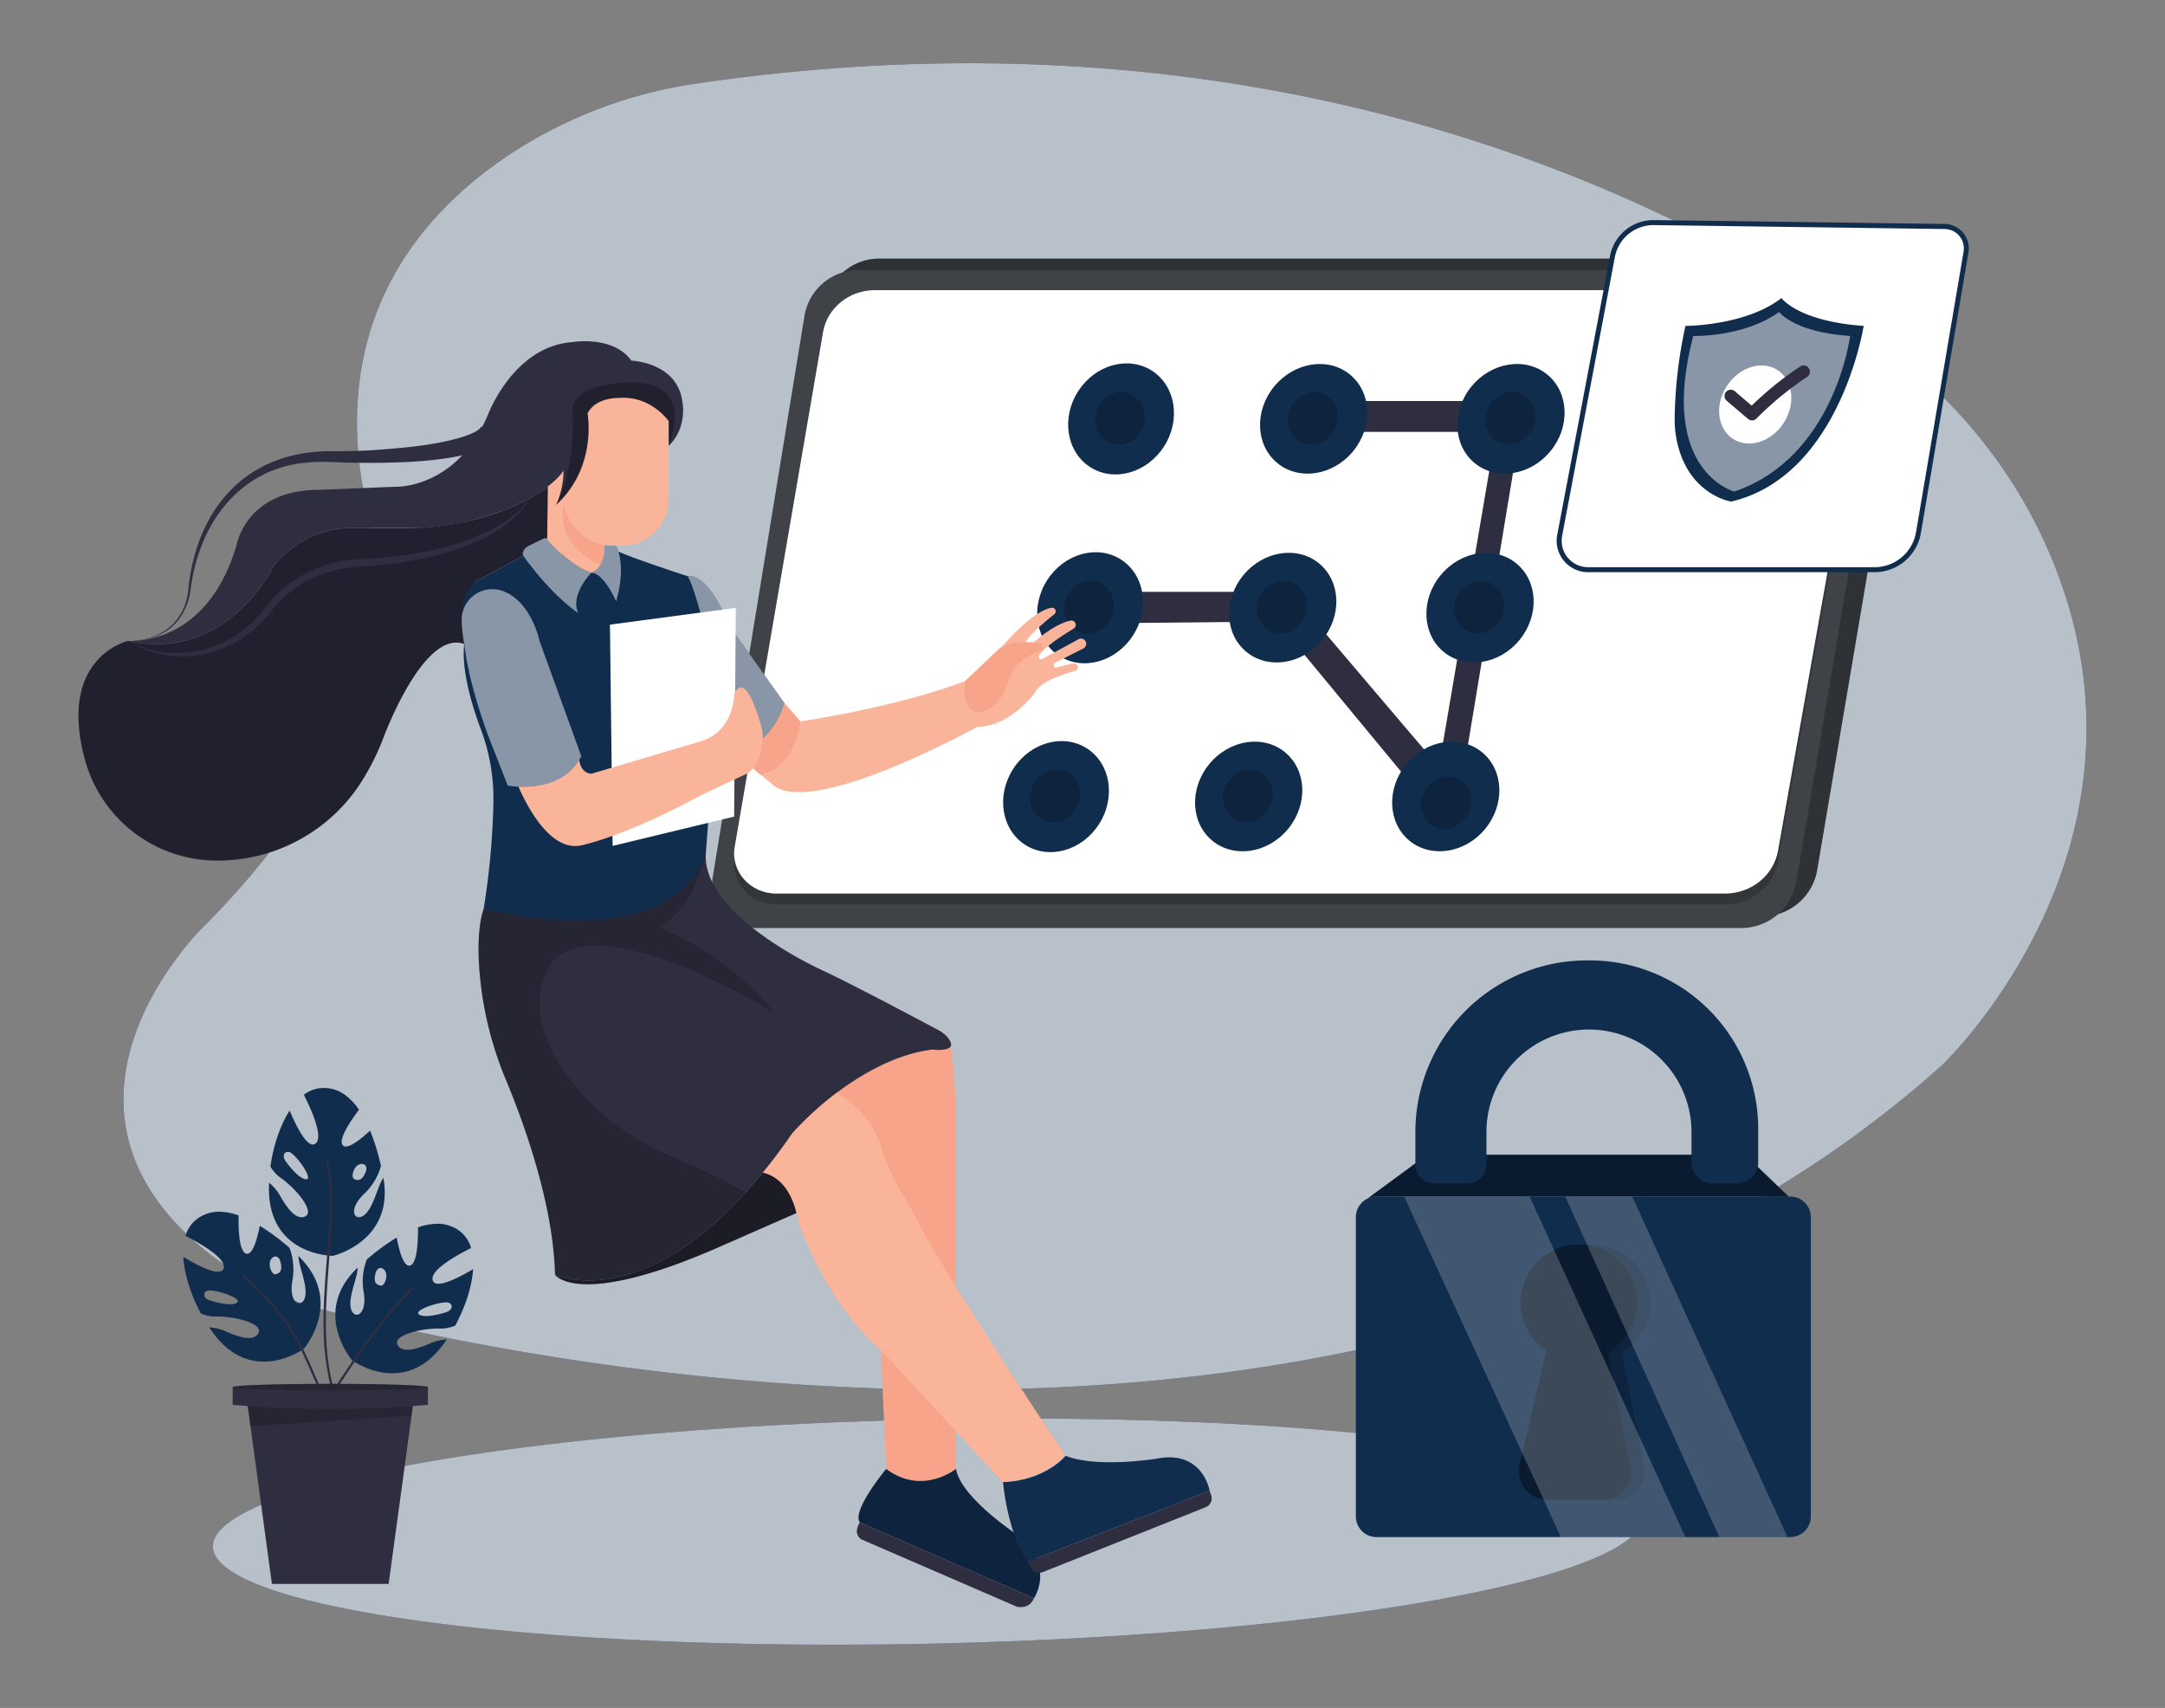 <svg xmlns="http://www.w3.org/2000/svg" width="865.76" height="682.89" viewBox="0 0 865.76 682.89"><rect x="0" y="0" width="865.76" height="682.89" fill="#808080" stroke="none"/><ellipse cx="371.02" cy="612.36" rx="285.9" ry="44.84" transform="translate(-12.89 8) rotate(-1.21)" fill="#112D4E"/><path d="M776.56,425.92s93.93-88.63,42.32-206.32c-14.34-32.71-37.52-60.75-66.36-81.8C687.94,90.65,524.51-2.66,278.67,33.38a183.48,183.48,0,0,0-74,27.8c-36.08,23.67-74.33,67.15-58.06,141.65,5.75,26.34,4.45,53.8-5,79-9.39,25-27.18,55.64-60.29,88.75,0,0-70.57,68.17-1.92,127.17A125.31,125.31,0,0,0,130,523.86C215.63,545.8,561.75,618.54,776.56,425.92Z" fill="#112D4E"/><ellipse cx="371.02" cy="612.36" rx="285.9" ry="44.84" transform="translate(-12.89 8) rotate(-1.21)" fill="#fff" opacity="0.7"/><path d="M776.56,425.92s93.93-88.63,42.32-206.32c-14.34-32.71-37.52-60.75-66.36-81.8C687.94,90.65,524.51-2.66,278.67,33.38a183.48,183.48,0,0,0-74,27.8c-36.08,23.67-74.33,67.15-58.06,141.65,5.75,26.34,4.45,53.8-5,79-9.39,25-27.18,55.64-60.29,88.75,0,0-70.57,68.17-1.92,127.17A125.31,125.31,0,0,0,130,523.86C215.63,545.8,561.75,618.54,776.56,425.92Z" fill="#fff" opacity="0.7"/><path d="M704.66,366.41H310.58a17.48,17.48,0,0,1-17.25-20.3L330,121.73a21.87,21.87,0,0,1,21.58-18.34H747.8a17.13,17.13,0,0,1,16.89,20l-38,224.43A22.33,22.33,0,0,1,704.66,366.41Z" fill="#2e3135"/><path d="M696.3,371.05H302.23A17.48,17.48,0,0,1,285,350.75l36.69-224.38A21.87,21.87,0,0,1,343.25,108h396.2a17.13,17.13,0,0,1,16.89,20l-38,224.43A22.34,22.34,0,0,1,696.3,371.05Z" fill="#3f4347"/><path d="M689.78,361.61H310.4c-10.38,0-18.28-8.86-16.61-18.62l35.33-205.83c1.66-9.69,10.46-16.82,20.77-16.82H731.32c10.2,0,18,8.75,16.25,18.34L711,344.55C709.22,354.4,700.27,361.61,689.78,361.61Z" opacity="0.2"/><path d="M689.78,357.28H310.4c-10.38,0-18.28-8.87-16.61-18.62l35.33-205.83c1.66-9.7,10.46-16.82,20.77-16.82H731.32c10.2,0,18,8.75,16.25,18.34L711,340.22C709.22,350.07,700.27,357.28,689.78,357.28Z" fill="#fff"/><polygon points="539.72 160.33 609.8 160.33 582.73 323.7 572.83 323.7 510.63 248.51 447.97 249.13 447.97 236.65 515.91 236.65 572.83 303.59 575.92 303.59 598.2 172.7 539.72 172.7 539.72 160.33" fill="#2f2e41"/><path d="M749.57,227.78H635.06a11.57,11.57,0,0,1-11.37-13.71l21.1-111.43A16.73,16.73,0,0,1,661.44,89l116.2,1.54a8.77,8.77,0,0,1,8.53,10.24l-19,112.08A17.86,17.86,0,0,1,749.57,227.78Z" fill="#fff"/><path d="M749.57,228.78H635.06a12.57,12.57,0,0,1-12.35-14.9l21.1-111.42A17.68,17.68,0,0,1,661.21,88h.24l116.2,1.54a9.77,9.77,0,0,1,9.51,11.4l-19,112.09A18.82,18.82,0,0,1,749.57,228.78ZM661.21,90a15.7,15.7,0,0,0-15.44,12.8L624.68,214.25a10.55,10.55,0,0,0,10.38,12.53H749.57a16.83,16.83,0,0,0,16.64-14.05l19-112.09a7.76,7.76,0,0,0-7.56-9.07L661.43,90Z" fill="#112D4E"/><path d="M674,130.31s24.14,0,38.37-11.14c0,0,6.67,9.29,32.89,11.14,0,0-9.37,60-53,70.24,0,0-18.43-2.79-22.13-26.68a39.92,39.92,0,0,1-.45-6.64A181.84,181.84,0,0,1,674,130.31Z" fill="#112D4E"/><path d="M677.11,134.33s20.11.62,34.34-9.59c0,0,5.74,8.06,28.4,9.6,0,0-6.12,48.57-46.35,62.19C693.5,196.53,662.87,188.48,677.11,134.33Z" fill="#fff" opacity="0.5"/><ellipse cx="701.92" cy="161.74" rx="16.39" ry="13.55" transform="translate(185.19 663.58) rotate(-57.14)" fill="#fff"/><path d="M700.62,168.09a2.5,2.5,0,0,1-1.62-.6l-8.41-7.18a2.5,2.5,0,1,1,3.24-3.8l6.66,5.68A131.92,131.92,0,0,1,720,146.46a2.5,2.5,0,0,1,2.69,4.21,130.24,130.24,0,0,0-20.28,16.66A2.51,2.51,0,0,1,700.62,168.09Z" fill="#2f2e41"/><ellipse cx="435.91" cy="242.98" rx="22.89" ry="20.41" transform="translate(-3.51 479.55) rotate(-57.43)" fill="#112D4E"/><ellipse cx="435.54" cy="242.8" rx="10.68" ry="9.85" transform="translate(45.94 554.02) rotate(-67.76)" opacity="0.2"/><ellipse cx="512.96" cy="242.98" rx="22.89" ry="20.41" transform="translate(-0.78 484.3) rotate(-50.51)" fill="#112D4E"/><ellipse cx="512.61" cy="242.76" rx="10.68" ry="9.85" transform="translate(50.81 572.05) rotate(-60.83)" opacity="0.2"/><ellipse cx="591.86" cy="242.98" rx="22.89" ry="20.41" transform="translate(27.94 545.2) rotate(-50.51)" fill="#112D4E"/><ellipse cx="591.51" cy="242.76" rx="10.68" ry="9.85" transform="translate(91.26 640.95) rotate(-60.83)" opacity="0.2"/><ellipse cx="422.29" cy="318.48" rx="22.89" ry="20.41" transform="translate(-73.43 502.94) rotate(-57.43)" fill="#112D4E"/><ellipse cx="421.92" cy="318.3" rx="10.67" ry="9.84" transform="translate(-32.41 588.33) rotate(-67.76)" opacity="0.2"/><ellipse cx="499.34" cy="318.48" rx="22.89" ry="20.41" transform="translate(-64 501.28) rotate(-50.51)" fill="#112D4E"/><ellipse cx="498.95" cy="318.26" rx="10.67" ry="9.84" transform="translate(-22.12 598.83) rotate(-60.83)" opacity="0.2"/><ellipse cx="578.15" cy="318.48" rx="22.88" ry="20.4" transform="translate(-35.31 562.1) rotate(-50.51)" fill="#112D4E"/><ellipse cx="577.81" cy="318.26" rx="10.67" ry="9.84" transform="matrix(0.49, -0.87, 0.87, 0.49, 18.3, 667.69)" opacity="0.2"/><ellipse cx="448.29" cy="167.48" rx="22.89" ry="20.41" transform="translate(65.83 455.12) rotate(-57.43)" fill="#112D4E"/><ellipse cx="447.91" cy="167.3" rx="10.68" ry="9.85" transform="translate(123.52 518.56) rotate(-67.76)" opacity="0.2"/><ellipse cx="525.33" cy="167.48" rx="22.89" ry="20.41" transform="translate(61.99 466.37) rotate(-50.51)" fill="#112D4E"/><ellipse cx="524.99" cy="167.25" rx="10.68" ry="9.85" transform="translate(123.08 544.16) rotate(-60.83)" opacity="0.2"/><ellipse cx="604.24" cy="167.48" rx="22.89" ry="20.41" transform="translate(90.71 527.26) rotate(-50.51)" fill="#112D4E"/><ellipse cx="603.89" cy="167.25" rx="10.68" ry="9.85" transform="translate(163.53 613.06) rotate(-60.83)" opacity="0.2"/><path d="M375.54,434.5a98.46,98.46,0,0,1-49.09,47l-39.22,17.23c-55.86,24.47-65.14,11.14-65.29,10.92.39.19,32.91,15.07,76.37-33h0a226.31,226.31,0,0,0,18.31-23.33s25.37-29.7,56-33.72c0,0,6.43.85,7.54-1.32C380.54,422.42,378.58,428.23,375.54,434.5Z" fill="#2f2e41"/><path d="M375.54,434.5a98.46,98.46,0,0,1-49.09,47l-39.22,17.23c-55.86,24.47-65.14,11.14-65.29,10.92.39.19,32.91,15.07,76.37-33h0a226.31,226.31,0,0,0,18.31-23.33s25.37-29.7,56-33.72c0,0,6.43.85,7.54-1.32C380.54,422.42,378.58,428.23,375.54,434.5Z" opacity="0.4"/><path d="M354.37,587.34l-4.88-108.92-18.25-38.91s20.35-17.41,41.39-19.88a15.07,15.07,0,0,0,7.54-1.32,217.83,217.83,0,0,1,2.05,35l0,134S369.84,598.17,354.37,587.34Z" fill="#f7a48b"/><path d="M354.37,587.34s-13.92,16.71-10.52,21.35L413.47,639s7.74-11.14-4-23.51c0,0-25-15.79-27.2-28.16C382.25,587.34,368.91,598.17,354.37,587.34Z" fill="#112D4E"/><path d="M354.37,587.34s-13.92,16.71-10.52,21.35L413.47,639s7.74-11.14-4-23.51c0,0-25-15.79-27.2-28.16C382.25,587.34,368.91,598.17,354.37,587.34Z" opacity="0.2"/><path d="M343.85,608.69s-3.09,4.33.62,6.81l62.19,26.92s5,1.23,6.81-3.41Z" fill="#2f2e41"/><path d="M302.23,468.62s13.14-1.26,16.85,19.14c0,0,9.89,32.18,34.3,53.21L401,592.6s14.84,0,25-10.84c0,0-51.46-76.14-61.88-99.09a142.38,142.38,0,0,1-10.82-20.55s-1.94-16.9-22.1-27.18c0,0-13.33,10.85-19.11,20.22a74.58,74.58,0,0,1-4.54,6.58Z" fill="#f9b499"/><path d="M380.17,418.31c-1.11,2.17-7.54,1.32-7.54,1.32-30.64,4-56,33.72-56,33.72a226.31,226.31,0,0,1-18.31,23.33h0c-43.46,48.06-76,33.18-76.37,33h0c-.66-28.49-12.65-61.18-19.59-77.82a142.66,142.66,0,0,1-9.94-37.05c-2.88-22.9,1.06-31.49,1.06-31.49l54.15-11.14L282.27,341c-1.85,25.07,46.11,46.73,46.11,46.73,13.68,6.43,40.15,20.55,46.95,24.19a12.17,12.17,0,0,1,3.73,3C380.32,416.53,380.54,417.59,380.17,418.31Z" fill="#2f2e41"/><path d="M266.4,461.37c8.71,3.74,20.5,9.12,31.91,15.31h0c-43.73,48.35-76.37,33-76.37,33-.66-28.49-12.65-61.18-19.59-77.82a142.66,142.66,0,0,1-9.94-37.05c-2.88-22.9,1.06-31.49,1.06-31.49l54.15-11.14L282.27,341s-2.95,18.88-18.18,30c0,0,25,9.28,45.72,34,0,0-65.29-40.53-87.56-22,0,0-18.6,19,7.6,50.95A96.53,96.53,0,0,0,266.4,461.37Z" opacity="0.2"/><path d="M313.53,281l6.5,7.43s37.13-5.26,65.9-16.09l15.68-14.82S413,244.2,420.51,243a1.45,1.45,0,0,1,1.63,1.2h0a1.45,1.45,0,0,1-.53,1.4c-2.39,1.88-10.27,8.25-12,11.88L411,259s9.11-9.11,17.07-10.86a1.75,1.75,0,0,1,2.11,1.71h0a1.74,1.74,0,0,1-.85,1.5c-2.86,1.71-12.1,7.43-13.81,10.91a.9.9,0,0,0,0,.83h0a.92.92,0,0,0,1.28.4l14.48-7.9a2.08,2.08,0,0,1,2.74.69h0a2.08,2.08,0,0,1-.81,3l-11.38,5.76a1,1,0,0,0-.3,1.57h0a1,1,0,0,0,1,.28l6.48-1.64a1.61,1.61,0,0,1,1.93,1.07h0a1.61,1.61,0,0,1-1.14,2c-3.78,1-12.89,3.66-15.62,8A18.06,18.06,0,0,1,413,278c-2.64,3.2-11.29,12.56-22.07,12.56,0,0-68.07,37.75-82.61,22.58L293.57,301S307.18,300,313.53,281Z" fill="#f9b499"/><path d="M313.53,281l6.5,7.43s-1.83,18.49-16,21.24L293.57,301S306.56,296.94,313.53,281Z" fill="#f7a48b"/><path d="M275,230.39s7.61-2.61,16.59,19.67l22,30.94s-3.72,16.46-20,20l-7-17.11.7-9.37Z" fill="#112D4E"/><path d="M275,230.39s7.61-2.61,16.59,19.67l22,30.94s-3.72,16.46-20,20l-7-17.11.7-9.37Z" fill="#fff" opacity="0.5"/><path d="M385.93,272.34s-2.16,12.69,6.19,12.38c0,0,7.61-.74,11-12.05a17.58,17.58,0,0,1,10.18-11.36,16.22,16.22,0,0,1,2.36-.74,1.71,1.71,0,0,0,1.32-1.66h0a1.71,1.71,0,0,0-1.4-1.68c-3.36-.61-12-1.6-16.91,3Z" fill="#f7a48b"/><path d="M209.25,222.21l-18.56,10.1s-10.06,4.6-5,25.21c0,0-2.3,10.42,6.62,34.13a79,79,0,0,1,5,29.34,305.29,305.29,0,0,1-3.89,42.32S268,383.11,282.27,341l5-66.52S279.43,238,275,230.39c0,0-22.08-7.19-27.65-9.85Z" fill="#112D4E"/><path d="M724.14,486.68V606.31a8.26,8.26,0,0,1-8.26,8.26H550.46a8.26,8.26,0,0,1-8.27-8.26V486.68a8.27,8.27,0,0,1,4.66-7.44,8.35,8.35,0,0,1,3.61-.82H715.88A8.26,8.26,0,0,1,724.14,486.68Z" fill="#112D4E"/><path d="M648.59,540.85a23.21,23.21,0,1,0-24.66-.78l-10.68,45.6a11.44,11.44,0,0,0,11.14,14h21.8a11.44,11.44,0,0,0,11.23-13.63Z" opacity="0.2"/><path d="M715.25,478.42H550.46a8.35,8.35,0,0,0-3.61.82l23.81-17.53H697.84Z" fill="#112D4E"/><path d="M715.25,478.42H550.46a8.35,8.35,0,0,0-3.61.82l23.81-17.53H697.84Z" opacity="0.4"/><path d="M573.54,473.16h13.35a7.52,7.52,0,0,0,7.52-7.52v-13a41,41,0,0,1,41-41h0a41,41,0,0,1,41,41v12a8.51,8.51,0,0,0,8.51,8.51h9.66a8.51,8.51,0,0,0,8.51-8.51V451.38A67.33,67.33,0,0,0,635.84,384h-1.2A68.62,68.62,0,0,0,566,452.66v13A7.52,7.52,0,0,0,573.54,473.16Z" fill="#112D4E"/><path d="M231.22,245.11s-9.9-6.19-22-22.9c0,0-1.11-2.61,3-4.4l4.89-2.38s1-.59,1.66,0c0,0,7.16,9.57,17.68,13.59C236.48,229,227.82,237.68,231.22,245.11Z" fill="#112D4E"/><path d="M246.38,240.4s-4.82-11.08-9.71-11.37a0,0,0,0,1,0-.08c.92-.4,5.08-2.71,4.94-11.31a23.4,23.4,0,0,0,4.78.55S250.71,225.48,246.38,240.4Z" fill="#112D4E"/><g opacity="0.5"><path d="M231.22,245.11s-9.9-6.19-22-22.9c0,0-1.11-2.61,3-4.4l4.89-2.38s1-.59,1.66,0c0,0,7.16,9.57,17.68,13.59C236.48,229,227.82,237.68,231.22,245.11Z" fill="#fff"/><path d="M246.38,240.4s-4.82-11.08-9.71-11.37a0,0,0,0,1,0-.08c.92-.4,5.08-2.71,4.94-11.31a23.4,23.4,0,0,0,4.78.55S250.71,225.48,246.38,240.4Z" fill="#fff"/></g><polygon points="243.91 249.75 244.98 338.22 293.57 326.49 294.25 243.03 243.91 249.75" fill="#fff"/><path d="M401.1,592.6s1.54,19.8,9.9,31.87L483.71,596s-2.78-16.71-21.66-12.69c0,0-23.82,3.72-35.89-1.23C426.16,582.08,418.11,592,401.1,592.6Z" fill="#112D4E"/><path d="M411,624.47l1.43,2.43a3.83,3.83,0,0,0,4.71,1.62l65-25.9a3.83,3.83,0,0,0,2.19-4.82l-.64-1.8Z" fill="#2f2e41"/><path d="M199.43,174.18c-5.79,11.7-47.53,11-60,10.8-4.5-.11-10-.49-14.46-.22l-4.24.41c-21.9,2.7-36.56,18.88-42.31,39.56a74.19,74.19,0,0,0-2.26,11.42,25,25,0,0,1-4.29,11c-4.63,6.54-13,9.44-20.74,9.13C63.74,256.46,74,248.9,75.28,236c3.24-33.17,23.82-56.31,58.39-55.59,5.62,0,11.79-.12,17.4-.56,11.44-.88,23.07-1.85,34-5.17,2.68-1,5.82-1.87,7.42-4.1l7,3.57Z" fill="#2f2e41"/><path d="M240.05,225.79a7.19,7.19,0,0,1-3.48,3.23c-9.29-3.09-17.88-13.46-17.88-13.46V194.21l7.23-1.16,9.84,2.86,3.66,12.54,2,7C242.12,220.5,241.24,223.75,240.05,225.79Z" fill="#f9b499"/><path d="M240.05,225.79c-4.59-2-17.12-8.79-14.71-23.94l14.08,6.6,2,7C242.12,220.5,241.24,223.75,240.05,225.79Z" fill="#f7a48b"/><path d="M222.62,180.44h6.43a0,0,0,0,1,0,0v15.47a0,0,0,0,1,0,0h-6.43a6.87,6.87,0,0,1-6.87-6.87v-1.72A6.87,6.87,0,0,1,222.62,180.44Z" fill="#f9b499"/><rect x="225.34" y="147.33" width="42.08" height="70.86" rx="18.7" fill="#f9b499"/><path d="M267.42,178.24v-9.87s-7.11-10.21-19.8-9.28c0,0-9.59-.31-12.69,6.19,0,0,4,21.17-12.53,36.57a34,34,0,0,0,2.94-13.68s-1.58,2.71-6.28,6.35c-5.43,4.22-15,9.71-31.19,13.73a96.08,96.08,0,0,1-23.22,2.82h-25s-18.32-.31-30.39,15.47c0,0-18.25,38.37-58.17,29.71l.68,0h0c4.75.16,31.63-.64,42.76-38.1,0,0,3.6-22,32.35-22.28l30.92-1.24s24.76,1.24,37.45-29.08c0,0,10.21-27.19,33.72-28.76,0,0,16.09-2.81,23.52,7.41,0,0,18.57.61,20.42,16.71C273,161,274.85,171.09,267.42,178.24Z" fill="#2f2e41"/><path d="M219.06,194.52l-.26,20.91c-.67-.59-1.66,0-1.66,0l-5.66,2.76c-3.33,1.86-2.23,4-2.23,4l-18.56,10.1c-9.59,6.7-5,25.21-5,25.21-16.42-6.15-32.47,37.72-32.47,37.72a99.74,99.74,0,0,1-7.67,15.69A68.12,68.12,0,0,1,84,344c-.67,0-1.33-.08-2-.13a54.74,54.74,0,0,1-48.19-40.74c-10.67-40.41,17.31-46.83,17.31-46.83,39.92,8.66,58.17-29.71,58.17-29.71,12.07-15.78,30.39-15.47,30.39-15.47h23.05a108.77,108.77,0,0,0,35.37-5.83C208.27,201.75,214.89,197.76,219.06,194.52Z" fill="#2f2e41"/><path d="M219.06,194.52l-.26,20.91c-.67-.59-1.66,0-1.66,0l-5.66,2.76c-3.33,1.86-2.23,4-2.23,4l-18.56,10.1c-9.59,6.7-5,25.21-5,25.21-16.42-6.15-32.47,37.72-32.47,37.72a99.74,99.74,0,0,1-7.67,15.69A68.12,68.12,0,0,1,84,344c-.67,0-1.33-.08-2-.13a54.74,54.74,0,0,1-48.19-40.74c-10.67-40.41,17.31-46.83,17.31-46.83,39.92,8.66,58.17-29.71,58.17-29.71,12.07-15.78,30.39-15.47,30.39-15.47h23.05a108.77,108.77,0,0,0,35.37-5.83C208.27,201.75,214.89,197.76,219.06,194.52Z" opacity="0.3"/><path d="M51.13,256.25a42.79,42.79,0,0,0,47.94-5.85c4.65-3.52,7.58-8.65,11.62-12.74a49.25,49.25,0,0,1,32.15-14c19-.86,38.61-3.81,55.51-12.9,6.66-3.72,12.71-9,15.85-16.1-8.62,22.79-43.72,29.62-65.37,31.61-13.34.06-26.49,3.79-36.12,13.41-4.14,4.11-7.25,9.2-12,12.68C86.52,264,66.86,266,51.13,256.25Z" fill="#2f2e41"/><path d="M222.4,201.85s7.58-13.63,6.65-36.09c0,0-2.47-9.46,13.62-11.93,0,0,36.82-8.43,24.75,24.41v-9.87s-7.11-10.52-19.8-9.28c0,0-8.67-.62-12.69,6.19C234.93,165.28,239.27,186.76,222.4,201.85Z" opacity="0.3"/><path d="M206.16,311.64S217,341.37,232.46,338c0,0,17.32-3.42,48-20.12l18.43-8.66s6.94-4,6-17c0,0-6.19-25.28-11.29-14.8,0,0,.15,14.49-12.84,18.83l-43.91,13a1.79,1.79,0,0,1-.83.06c-1.12-.17-3.82-1.05-4.37-5.4Z" fill="#f9b499"/><path d="M185.71,257.52s.81,12.85,9.55,36.73l7.8,19.86s21.35,4,29.4-11.76l-16.71-46.08s-3.12-15.57-14.58-19.92a12.26,12.26,0,0,0-16.55,11.89A58.09,58.09,0,0,0,185.71,257.52Z" fill="#112D4E"/><path d="M185.71,257.52s.81,12.85,9.55,36.73l7.8,19.86s21.35,4,29.4-11.76l-16.71-46.08s-3.12-15.57-14.58-19.92a12.26,12.26,0,0,0-16.55,11.89A58.09,58.09,0,0,0,185.71,257.52Z" fill="#fff" opacity="0.5"/><path d="M643,540.85a23.21,23.21,0,1,0-24.66-.78l-10.68,45.6a11.44,11.44,0,0,0,11.14,14h21.8a11.44,11.44,0,0,0,11.23-13.63Z" fill="#112D4E"/><path d="M643,540.85a23.21,23.21,0,1,0-24.66-.78l-10.68,45.6a11.44,11.44,0,0,0,11.14,14h21.8a11.44,11.44,0,0,0,11.23-13.63Z" opacity="0.4"/><polygon points="673.95 614.57 624.18 614.57 561.51 478.42 611.68 478.42 673.95 614.57" fill="#fff" opacity="0.2"/><polygon points="714.77 614.57 687.55 614.57 625.93 478.42 652.72 478.42 714.77 614.57" fill="#fff" opacity="0.2"/><polygon points="165.21 561.3 165.03 562.62 164.82 564.18 164.57 566.03 163.51 573.79 163.4 574.63 162.29 582.75 162.18 583.62 157.79 615.82 157.67 616.69 155.41 633.3 108.74 633.3 108.1 628.58 107.98 627.73 107.63 625.19 107.52 624.36 105.57 610.04 105.44 609.06 101.08 577.01 100.94 576 100.15 570.21 98.94 561.3 165.21 561.3" fill="#2f2e41"/><g opacity="0.2"><polygon points="165.21 561.3 165.03 562.62 164.82 564.18 164.57 566.03 163.31 566.12 161.99 566.2 142.62 567.46 141.3 567.54 100.15 570.21 98.94 561.3 165.21 561.3"/></g><path d="M171.12,561.69a460.59,460.59,0,0,1-78.08,0V554.6h78.08Z" fill="#2f2e41"/><path d="M153.34,471c-2.44,2.92-4.2,13.74-8.87,15.48-3.21,1.2-4.91-3.44,1.31-9.3a24.13,24.13,0,0,0,6.56-11A89.19,89.19,0,0,0,148,452.06c-3.59,3.32-9.34,8-11,5.77-1.79-2.45,3.57-10.17,6.56-14.13a24.4,24.4,0,0,0-4.65-5.19A14.57,14.57,0,0,0,129,435a13,13,0,0,0-7.48,2.73c3.2,6.33,7.92,17,4.61,19.51-3.07,2.29-7.52-6.58-10.3-13.2-3.92,6.05-6.55,14.35-7.69,22.35a14.16,14.16,0,0,0,4.38,4.74c6.07,4.36,13.28,13.17,9.67,15.13s-7.36-3.21-10-7.83a18.66,18.66,0,0,0-4.6-5.55c-.06,1.4-.06,2.77,0,4.09,1,25.16,25.52,25.15,25.52,25.15S157.68,496.46,153.34,471Zm-30.93.5c-2.43,0-6.3-4.57-8.11-7.09s-.36-4.26,1.38-3.78l.07,0C118.2,461.42,125.57,471.56,122.41,471.53Zm21.44-6,.07,0c1.74-.49,3.18.68,2.36,2.9-1.08,2.92-2.5,4.07-4.68,3C140.23,470.67,141.4,466.23,143.85,465.5Z" fill="#112D4E"/><path d="M130.44,464.73c2.16,11,1.46,22.38.64,33.49-.88,11.88-2.06,23.77-1.61,35.7A100,100,0,0,0,132.16,554c.14.56,1,.32.87-.24-5.84-23.61-.46-47.65-.29-71.52a88,88,0,0,0-1.44-17.75c-.11-.57-1-.33-.86.24Z" fill="#2f2e41"/><path d="M119.4,502.25c-.25,3.8,4.71,13.57,2,17.73-1.89,2.86-6,.12-4.43-8.28a24.25,24.25,0,0,0-1.2-12.76,90.06,90.06,0,0,0-11.88-8.83c-.94,4.79-2.82,12-5.47,11.14-2.89-.92-3.12-10.32-3-15.28a24.45,24.45,0,0,0-6.81-1.45,14.62,14.62,0,0,0-10,3,13,13,0,0,0-4.43,6.61c6.32,3.23,16.45,9.1,15.23,13-1.13,3.66-9.95-.88-16.1-4.58.4,7.19,3.17,15.45,7,22.58a14.16,14.16,0,0,0,6.34,1.25c7.48-.06,18.49,2.81,16.74,6.51s-7.85,1.75-12.74-.4a18.56,18.56,0,0,0-7-1.76c.78,1.16,1.58,2.27,2.4,3.3,15.61,19.76,35.45,5.27,35.45,5.27S137.9,520.23,119.4,502.25ZM94.72,520.89c-2,1.42-7.79,0-10.74-.94s-2.8-3.22-1.11-3.86l.07,0C85.35,515.22,97.28,519.05,94.72,520.89Zm13.75-17.51,0-.06c1.12-1.42,3-1.32,3.61,1,.85,3,.38,4.76-2,5.16C108.6,509.69,106.93,505.42,108.47,503.38Z" fill="#112D4E"/><path d="M97.15,510.63c5.77,5.31,11.49,10.83,16.15,17.16a86.57,86.57,0,0,1,8.81,15.65c1.77,3.87,3.45,7.78,5.18,11.67.23.53,1,.07.77-.45-2.83-6.39-5.48-12.91-8.79-19.07a75.9,75.9,0,0,0-10.92-15.17c-3.35-3.65-6.93-7.07-10.57-10.42-.42-.39-1.06.24-.63.63Z" fill="#2f2e41"/><path d="M140.76,543.85s19.74,14.63,35.49-5c.82-1,1.63-2.13,2.42-3.29a18.54,18.54,0,0,0-7,1.72c-4.91,2.11-11,4-12.74.31s9.31-6.51,16.78-6.4a14.29,14.29,0,0,0,6.35-1.2c3.84-7.11,6.67-15.34,7.12-22.54-6.18,3.66-15,8.14-16.14,4.47-1.19-3.95,9-9.74,15.33-12.93a13.14,13.14,0,0,0-4.38-6.65,14.61,14.61,0,0,0-10-3,24.52,24.52,0,0,0-6.83,1.4c.05,5-.24,14.36-3.14,15.26-2.66.83-4.48-6.38-5.39-11.18a88.49,88.49,0,0,0-11.94,8.75,24.12,24.12,0,0,0-1.3,12.75c1.52,8.41-2.61,11.13-4.48,8.25-2.71-4.18,2.31-13.91,2.1-17.72C124.37,524.64,140.76,543.85,140.76,543.85Zm38.6-23,.08,0c1.69.64,1.83,2.89-1.14,3.85s-8.77,2.3-10.75.87C165,523.75,177,520,179.36,520.86Zm-27.12-6.81c-2.4-.42-2.86-2.2-2-5.18.66-2.28,2.51-2.36,3.62-.93l0,.06C155.45,510.05,153.75,514.31,152.24,514.05Z" fill="#112D4E"/><path d="M164.56,514.7c-11.93,12-21.4,25.84-30.57,40-.31.48.46.93.78.45,9.12-14.05,18.55-27.87,30.43-39.78a.45.45,0,0,0-.64-.63Z" fill="#2f2e41"/><path d="M171.12,554.6c0,.72-17.48,1.31-39,1.31s-39-.59-39-1.31,17.48-1.3,39-1.3S171.12,553.88,171.12,554.6Z" fill="#2f2e41"/><g opacity="0.2"><path d="M171.12,554.6c0,.72-17.48,1.31-39,1.31s-39-.59-39-1.31,17.48-1.3,39-1.3S171.12,553.88,171.12,554.6Z"/></g></svg>